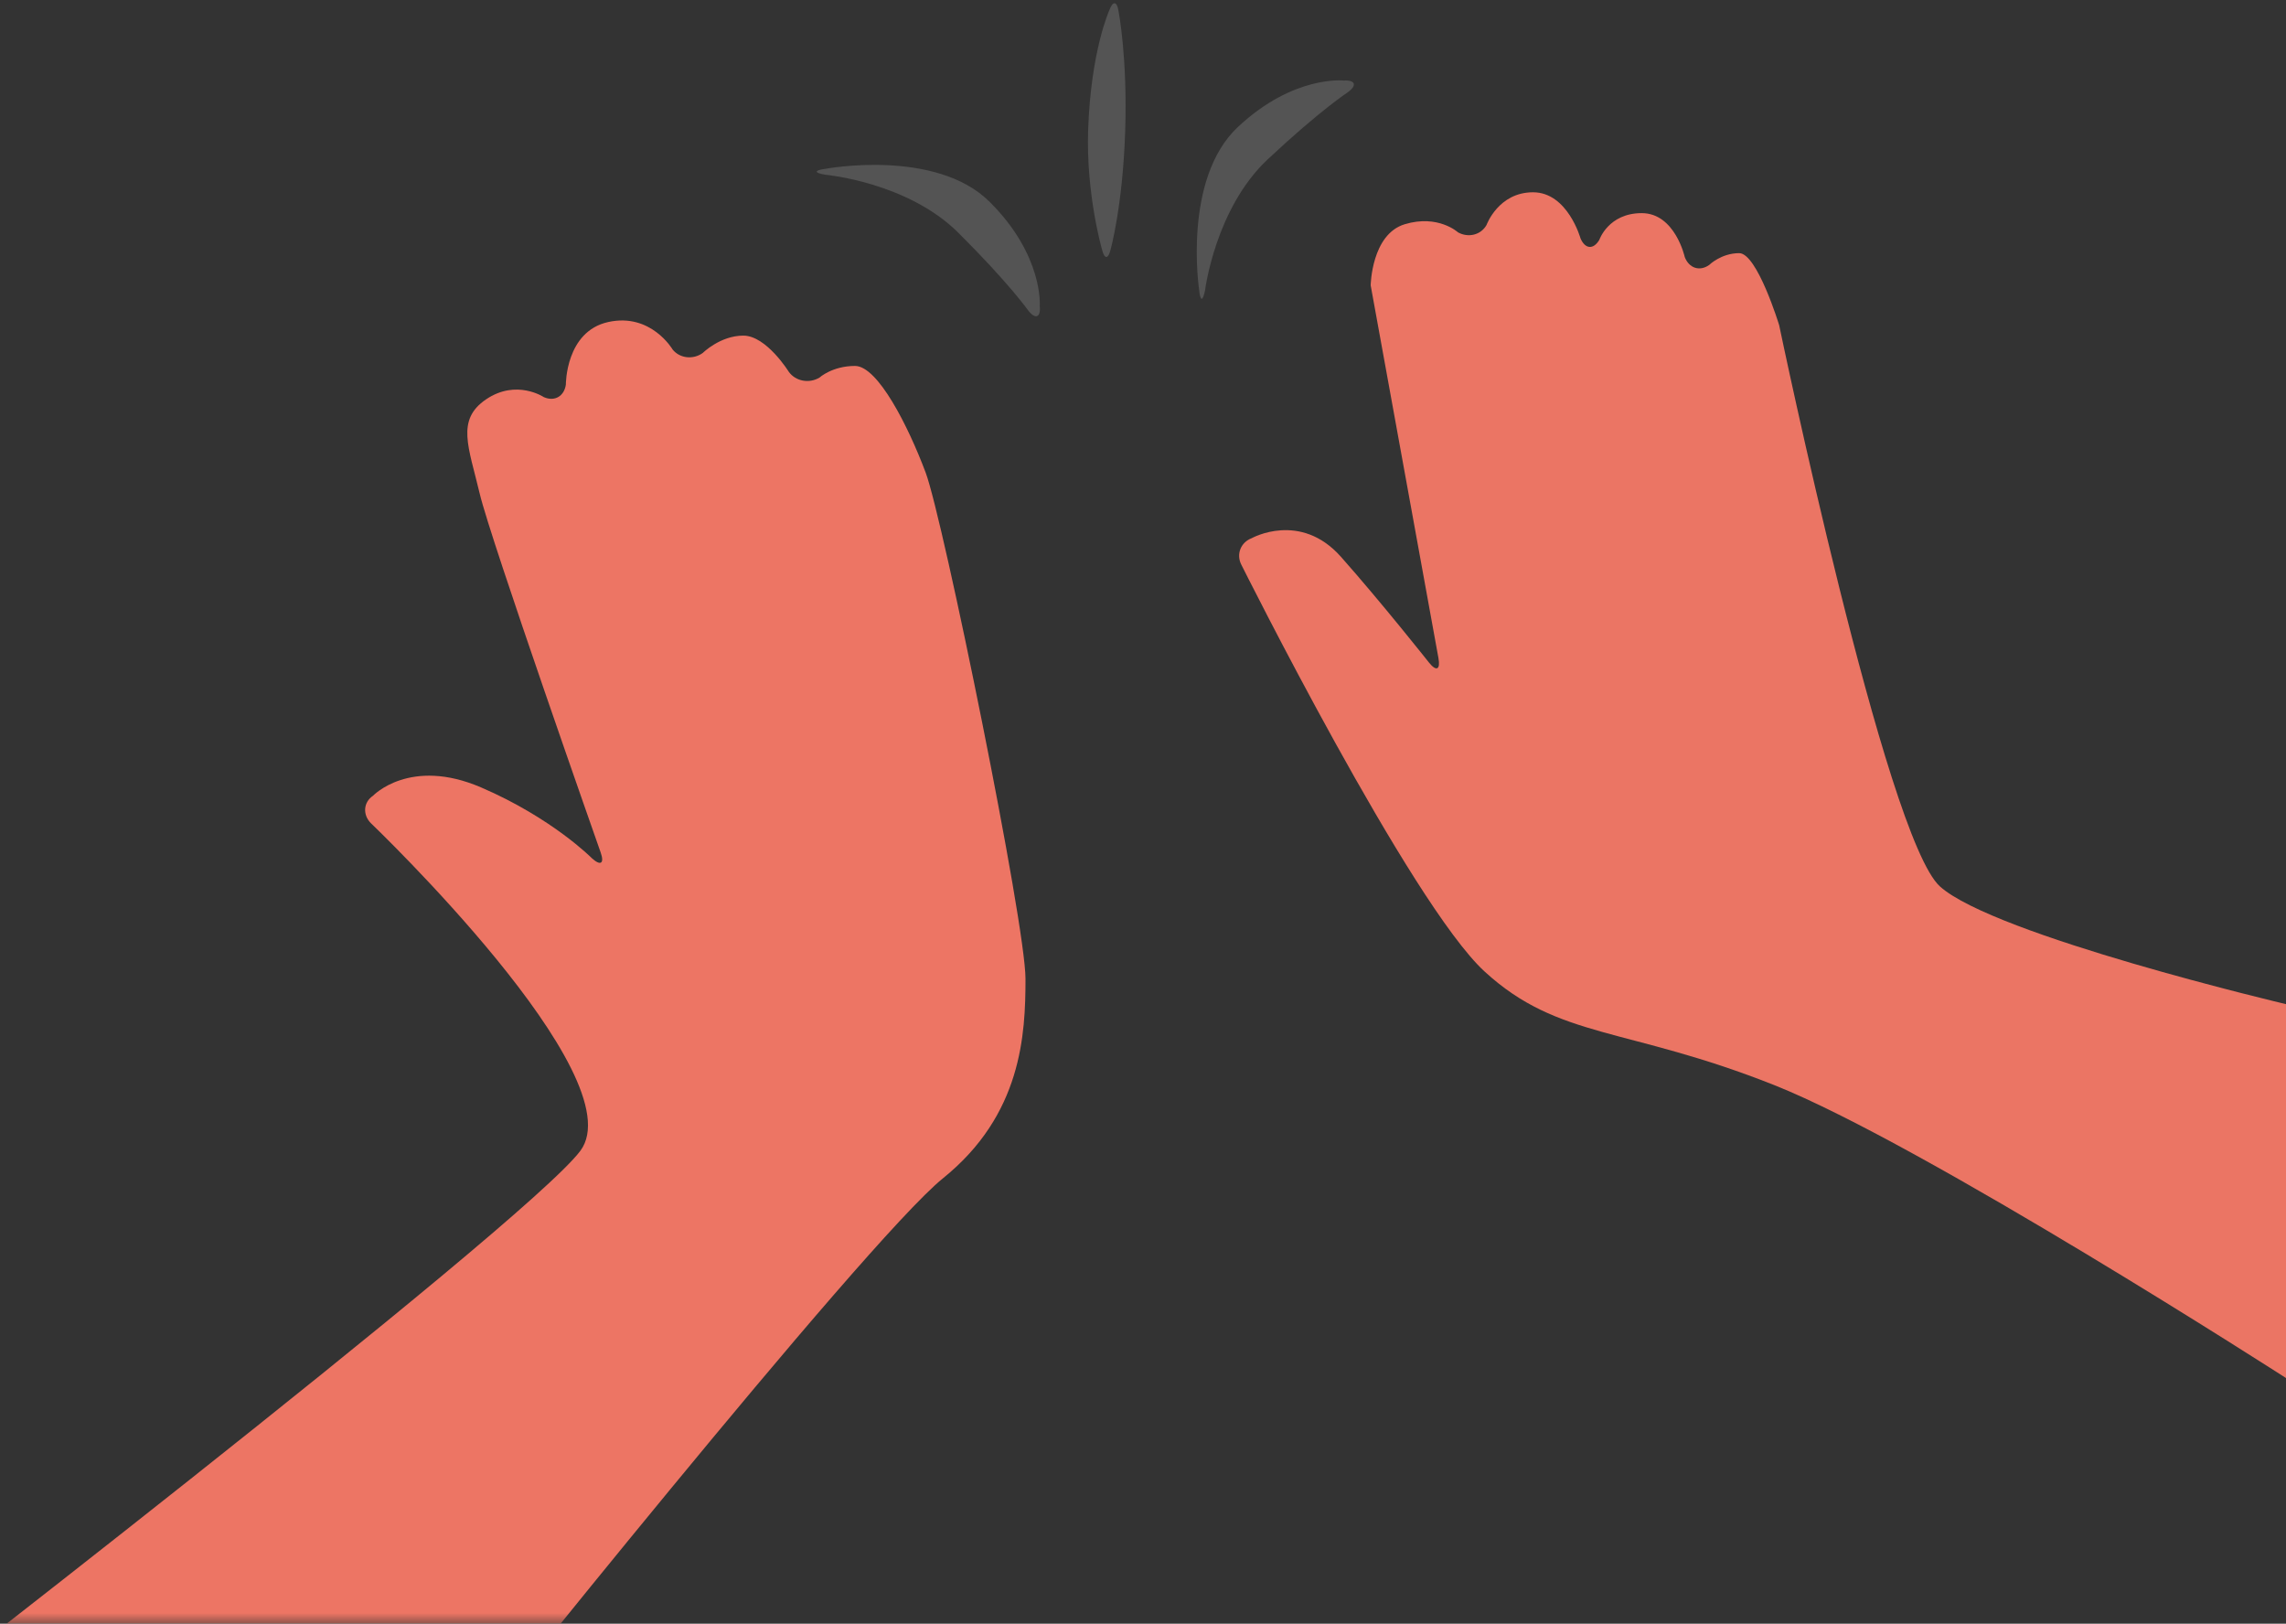 <?xml version="1.0" encoding="UTF-8"?>
<svg width="107px" height="76px" viewBox="0 0 107 76" version="1.1" xmlns="http://www.w3.org/2000/svg" xmlns:xlink="http://www.w3.org/1999/xlink">
    <rect x="0" y="0" width="107" height="76" fill="#333333" stroke="none"/>
    <!-- Generator: Sketch 46.2 (44496) - http://www.bohemiancoding.com/sketch -->
    <title>highfive</title>
    <desc>Created with Sketch.</desc>
    <defs>
        <rect id="path-1" x="0" y="0" width="118" height="81"></rect>
    </defs>
    <g id="MVP" stroke="none" stroke-width="1" fill="none" fill-rule="evenodd">
        <g id="boardmenu_people_empty" transform="translate(-1321, -252)">
            <g id="prompt" transform="translate(1113, 200)">
                <g id="bg">
                    <g id="highfive" transform="translate(198, 47)">
                        <mask id="mask-2" fill="white">
                            <use xlink:href="#path-1"></use>
                        </mask>
                        <g id="Mask"></g>
                        <path d="M2.587,87 C2.587,87 34.576,62.344 37.166,58.863 C39.756,55.381 27.367,43.537 27.367,43.537 C26.972,43.149 26.997,42.554 27.462,42.244 C27.462,42.244 29.189,40.423 32.521,41.857 C35.854,43.292 37.708,45.174 37.708,45.174 C38.115,45.541 38.297,45.419 38.116,44.903 C38.116,44.903 32.962,30.263 32.451,28.094 C31.94,25.926 31.332,24.652 32.753,23.691 C34.174,22.729 35.455,23.588 35.455,23.588 C35.963,23.81 36.409,23.544 36.486,23.002 C36.486,23.002 36.469,20.511 38.472,20.072 C40.476,19.632 41.484,21.361 41.484,21.361 C41.827,21.784 42.456,21.84 42.897,21.518 C42.897,21.518 43.713,20.709 44.793,20.709 C45.873,20.709 46.923,22.406 46.923,22.406 C47.246,22.85 47.876,22.96 48.353,22.676 C48.353,22.676 48.954,22.128 50.02,22.128 C51.087,22.128 52.51,24.941 53.327,27.12 C54.143,29.298 58,48.207 58,50.815 C58,53.423 57.828,57.171 54.143,60.146 C50.458,63.12 31.402,87 31.402,87 L2.587,87 Z" id="Path-2" fill="#ED7564" mask="url(#mask-2)"></path>
                        <path d="M117,52 C117,52 103.337,48.778 100.802,46.49 C98.268,44.201 93.277,20.221 93.277,20.221 C93.277,20.221 92.248,16.849 91.406,16.849 C90.563,16.849 90.002,17.401 90.002,17.401 C89.552,17.72 89.054,17.549 88.857,17.029 C88.857,17.029 88.403,14.976 86.843,14.976 C85.283,14.976 84.859,16.227 84.859,16.227 C84.577,16.7 84.192,16.655 83.979,16.159 C83.979,16.159 83.379,14 81.756,14 C80.133,14 79.581,15.528 79.581,15.528 C79.315,16.005 78.721,16.139 78.244,15.875 C78.244,15.875 77.319,15.024 75.755,15.494 C74.191,15.964 74.157,18.357 74.157,18.357 L77.328,35.798 C77.428,36.346 77.234,36.445 76.888,36.014 C76.888,36.014 74.673,33.214 72.767,31.064 C70.862,28.914 68.589,30.19 68.589,30.19 C68.072,30.385 67.855,30.942 68.101,31.428 C68.101,31.428 76.019,47.292 79.491,50.475 C82.964,53.659 86.136,53.044 93.053,55.792 C99.971,58.54 117,69.5 117,69.5 L117,52 Z" id="Path-3" fill="#EB7564" mask="url(#mask-2)"></path>
                        <path d="M66.128,18.571 C66.128,18.571 65.34,13.38 67.945,10.941 C70.551,8.501 72.896,8.77 72.896,8.77 C73.442,8.734 73.532,8.998 73.086,9.319 C73.086,9.319 71.798,10.155 69.34,12.456 C66.883,14.757 66.406,18.583 66.406,18.583 C66.298,19.12 66.181,19.117 66.128,18.571 Z M48.637,12.901 C48.637,12.901 53.797,11.932 56.326,14.451 C58.855,16.97 58.668,19.323 58.668,19.323 C58.722,19.867 58.462,19.966 58.126,19.531 C58.126,19.531 57.245,18.274 54.86,15.898 C52.475,13.522 48.634,13.179 48.634,13.179 C48.094,13.09 48.092,12.973 48.637,12.901 Z M61.985,16.675 C61.877,17.143 61.691,17.144 61.58,16.675 C61.58,16.675 60.831,14.088 60.932,11.092 C61.056,7.381 61.923,5.48 61.923,5.48 C62.088,5.028 62.285,5.043 62.356,5.53 C62.356,5.53 62.782,7.693 62.665,11.174 C62.548,14.654 61.985,16.675 61.985,16.675 Z" id="Combined-Shape" fill="#FFFFFF" opacity="0.4" mask="url(#mask-2)"></path>
                    </g>
                </g>
            </g>
        </g>
    </g>
</svg>